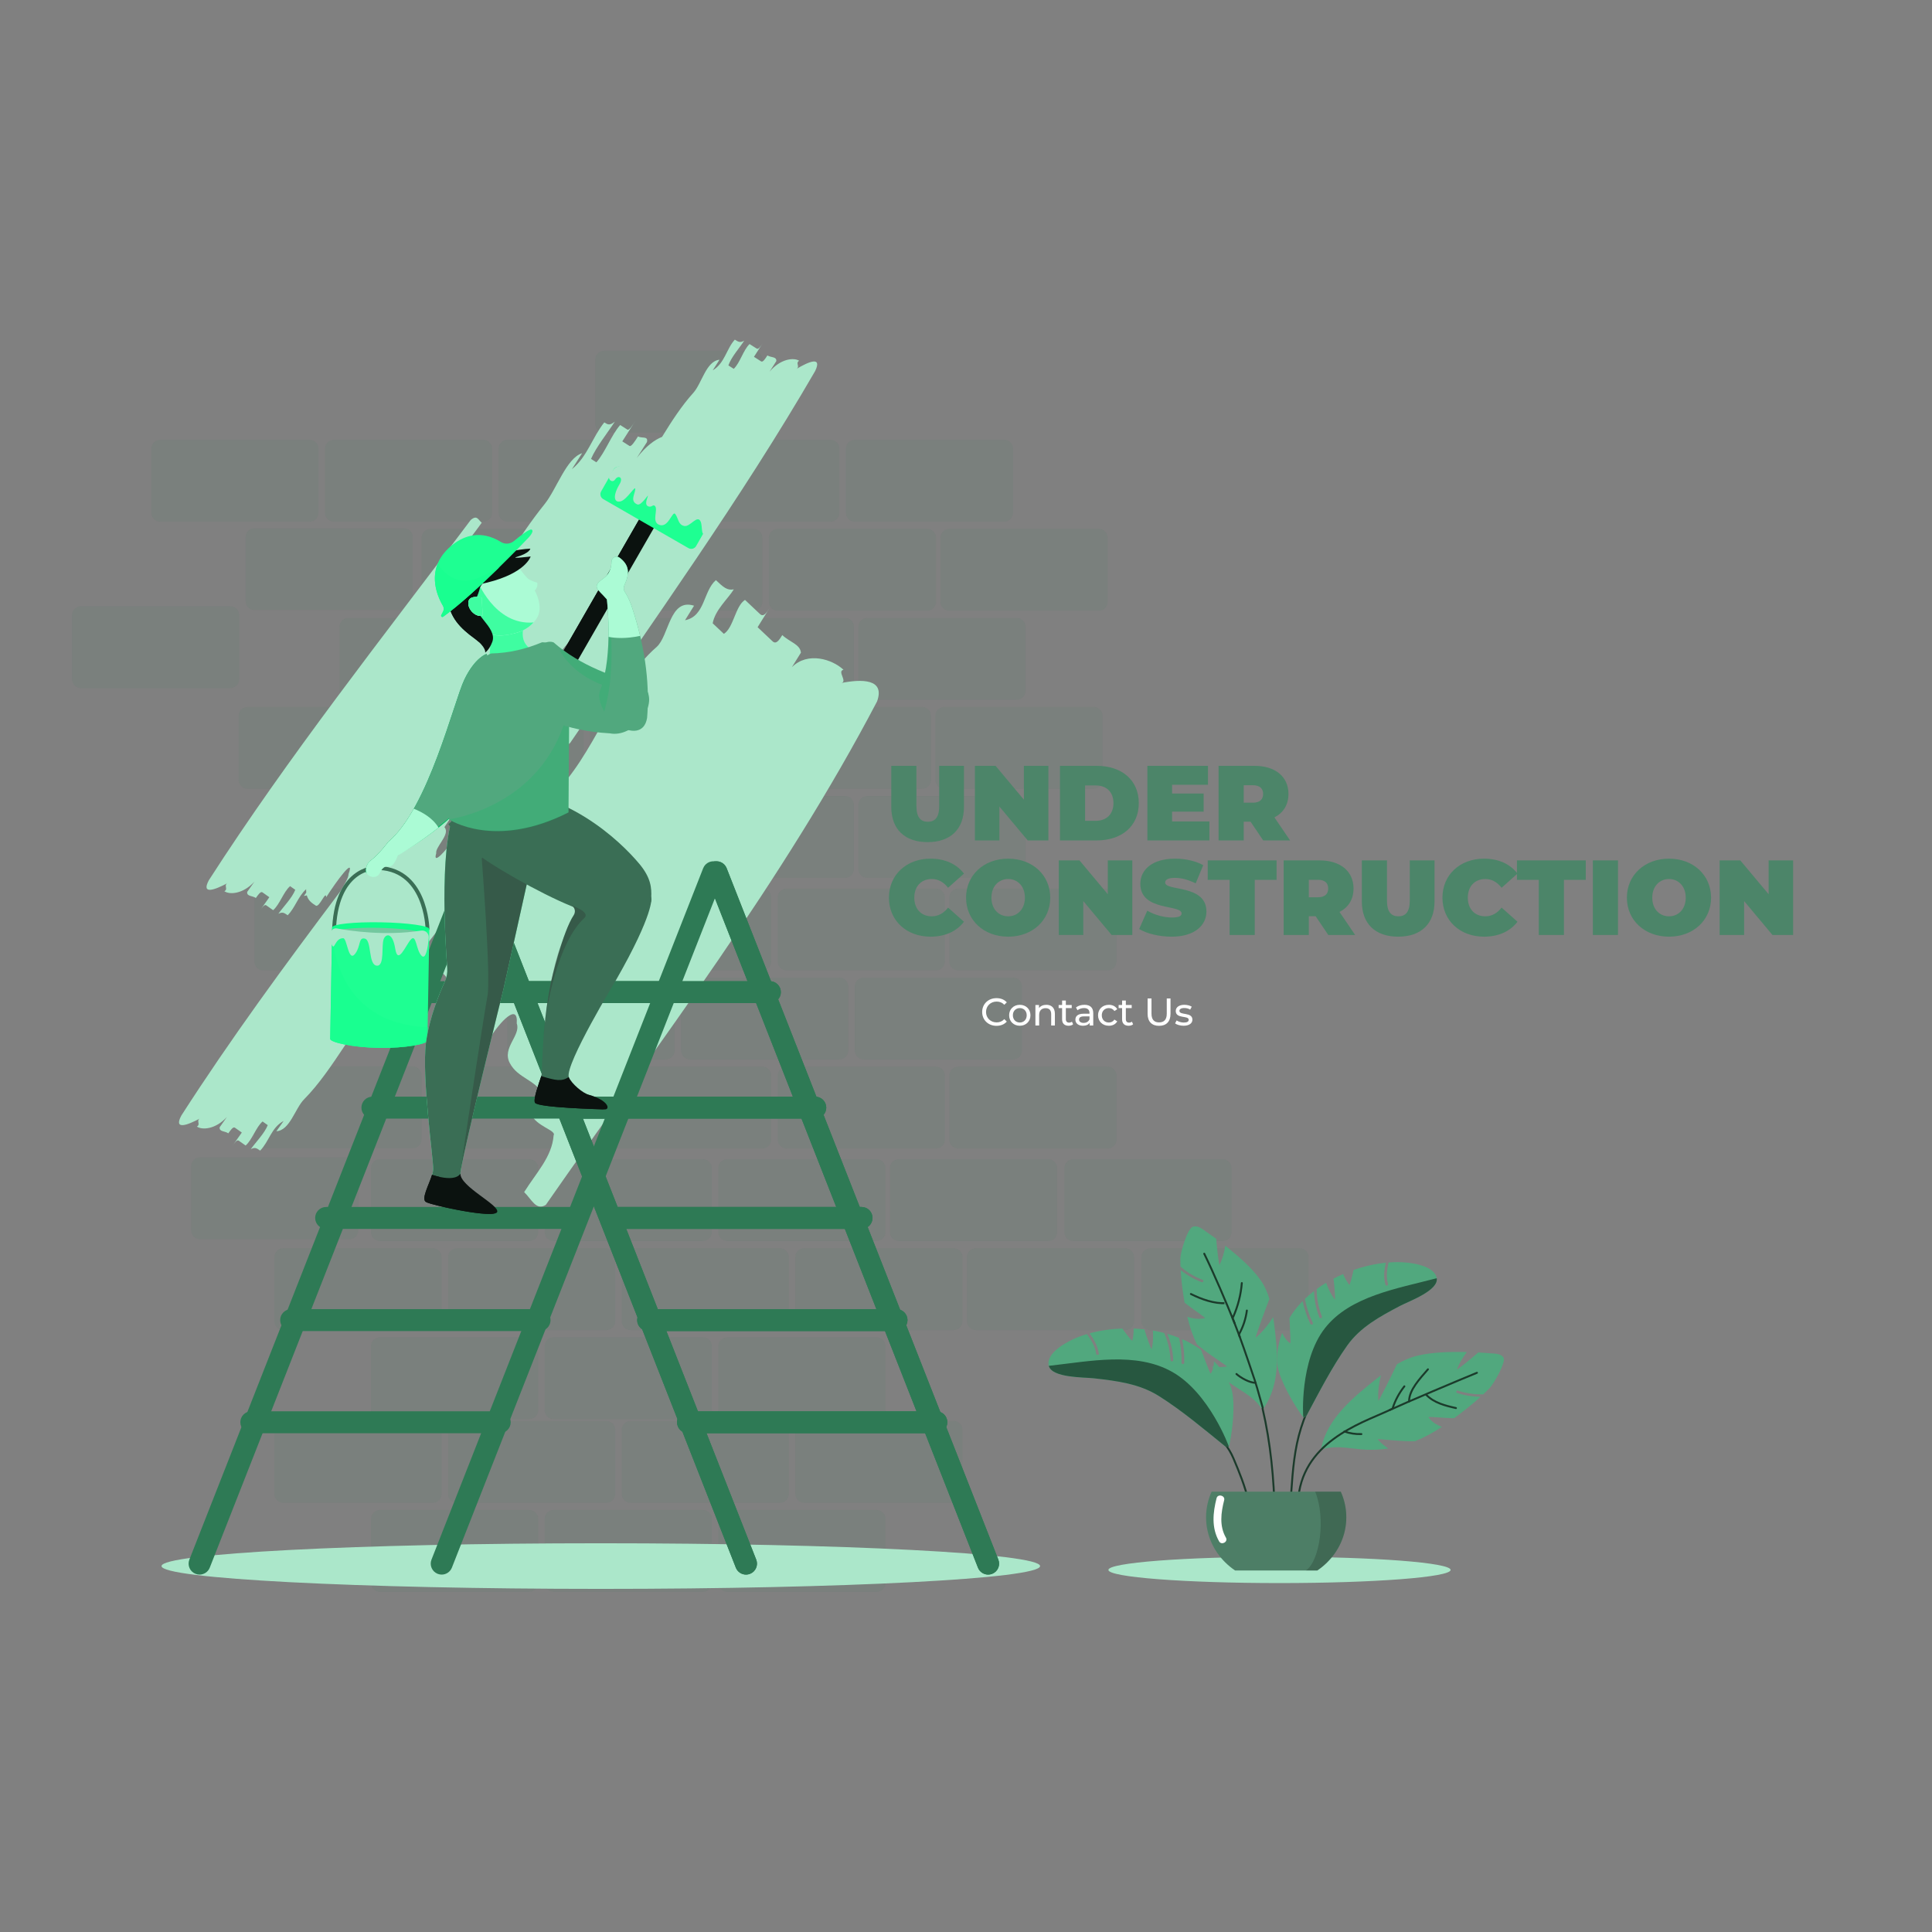 <svg width="501" height="501" viewBox="0 0 501 501" fill="none" xmlns="http://www.w3.org/2000/svg">
<rect x="0" y="0" width="501" height="501" fill="#808080" stroke="none"/>
<g clip-path="url(#clip0_330_5458)">
<mask id="mask0_330_5458" style="mask-type:luminance" maskUnits="userSpaceOnUse" x="0" y="0" width="501" height="501">
<path d="M500.213 0.435H0.213V500.435H500.213V0.435Z" fill="white"/>
</mask>
<g mask="url(#mask0_330_5458)">
<g opacity="0.08">
<path d="M221.666 135.28H260.396C261.671 135.28 262.705 134.246 262.705 132.971V116.36C262.705 115.084 261.671 114.051 260.396 114.051H221.666C220.391 114.051 219.357 115.084 219.357 116.36V132.971C219.357 134.246 220.391 135.28 221.666 135.28Z" fill="#2E7A55"/>
<path d="M176.637 135.279H215.366C216.642 135.279 217.676 134.245 217.676 132.969V116.36C217.676 115.084 216.642 114.051 215.366 114.051H176.637C175.362 114.051 174.327 115.084 174.327 116.36V132.97C174.327 134.245 175.362 135.279 176.637 135.279Z" fill="#2E7A55"/>
<path d="M131.608 135.28H170.338C171.613 135.28 172.647 134.246 172.647 132.971V116.36C172.647 115.084 171.613 114.051 170.338 114.051H131.608C130.333 114.051 129.299 115.084 129.299 116.36V132.971C129.299 134.246 130.333 135.28 131.608 135.28Z" fill="#2E7A55"/>
<path d="M156.662 112.186H195.392C196.667 112.186 197.701 111.152 197.701 109.877V93.267C197.701 91.992 196.667 90.958 195.392 90.958H156.662C155.387 90.958 154.353 91.992 154.353 93.267V109.877C154.353 111.152 155.387 112.186 156.662 112.186Z" fill="#2E7A55"/>
<path d="M246.193 158.372H284.923C286.198 158.372 287.232 157.338 287.232 156.063V139.453C287.232 138.177 286.198 137.144 284.923 137.144H246.193C244.918 137.144 243.884 138.177 243.884 139.453V156.063C243.884 157.338 244.918 158.372 246.193 158.372Z" fill="#2E7A55"/>
<path d="M201.69 158.372H240.419C241.695 158.372 242.729 157.338 242.729 156.063V139.453C242.729 138.177 241.695 137.144 240.419 137.144H201.69C200.415 137.144 199.38 138.177 199.38 139.453V156.063C199.38 157.338 200.415 158.372 201.69 158.372Z" fill="#2E7A55"/>
<path d="M156.661 158.372H195.391C196.666 158.372 197.7 157.338 197.7 156.063V139.453C197.7 138.177 196.666 137.144 195.391 137.144H156.661C155.386 137.144 154.352 138.177 154.352 139.453V156.063C154.352 157.338 155.386 158.372 156.661 158.372Z" fill="#2E7A55"/>
<path d="M111.633 158.372H150.363C151.638 158.372 152.672 157.338 152.672 156.063V139.453C152.672 138.177 151.638 137.144 150.363 137.144H111.633C110.358 137.144 109.324 138.177 109.324 139.453V156.063C109.324 157.338 110.358 158.372 111.633 158.372Z" fill="#2E7A55"/>
<path d="M244.877 204.557H283.607C284.881 204.557 285.916 203.523 285.916 202.248V185.638C285.916 184.362 284.881 183.329 283.606 183.329H244.877C243.602 183.329 242.567 184.362 242.567 185.638V202.248C242.567 203.523 243.602 204.557 244.877 204.557Z" fill="#2E7A55"/>
<path d="M200.375 204.557H239.104C240.38 204.557 241.414 203.523 241.414 202.248V185.638C241.414 184.362 240.38 183.329 239.104 183.329H200.375C199.1 183.329 198.066 184.362 198.066 185.638V202.248C198.066 203.523 199.1 204.557 200.375 204.557Z" fill="#2E7A55"/>
<path d="M155.346 204.557H194.075C195.351 204.557 196.385 203.523 196.385 202.248V185.638C196.385 184.362 195.351 183.329 194.075 183.329H155.346C154.071 183.329 153.036 184.362 153.036 185.638V202.248C153.036 203.523 154.071 204.557 155.346 204.557Z" fill="#2E7A55"/>
<path d="M110.317 204.557H149.046C150.322 204.557 151.356 203.523 151.356 202.248V185.638C151.356 184.362 150.322 183.329 149.046 183.329H110.317C109.042 183.329 108.007 184.362 108.007 185.638V202.248C108.007 203.523 109.042 204.557 110.317 204.557Z" fill="#2E7A55"/>
<path d="M224.902 181.465H263.631C264.907 181.465 265.94 180.431 265.94 179.155V162.546C265.94 161.27 264.907 160.237 263.631 160.237H224.902C223.626 160.237 222.592 161.27 222.592 162.546V179.155C222.592 180.431 223.627 181.465 224.902 181.465Z" fill="#2E7A55"/>
<path d="M180.399 181.466H219.128C220.404 181.466 221.438 180.432 221.438 179.156V162.546C221.438 161.27 220.404 160.237 219.128 160.237H180.399C179.124 160.237 178.089 161.27 178.089 162.546V179.156C178.089 180.432 179.124 181.466 180.399 181.466Z" fill="#2E7A55"/>
<path d="M135.372 181.465H174.101C175.377 181.465 176.411 180.431 176.411 179.155V162.546C176.411 161.27 175.377 160.237 174.101 160.237H135.372C134.097 160.237 133.062 161.27 133.062 162.546V179.155C133.062 180.431 134.097 181.465 135.372 181.465Z" fill="#2E7A55"/>
<path d="M90.342 181.466H129.072C130.347 181.466 131.381 180.432 131.381 179.156V162.546C131.381 161.27 130.347 160.237 129.072 160.237H90.342C89.067 160.237 88.033 161.27 88.033 162.546V179.156C88.033 180.432 89.067 181.466 90.342 181.466Z" fill="#2E7A55"/>
<path d="M224.901 227.65H263.631C264.906 227.65 265.94 226.616 265.94 225.341V208.731C265.94 207.456 264.906 206.422 263.631 206.422H224.901C223.626 206.422 222.592 207.456 222.592 208.731V225.341C222.592 226.616 223.626 227.65 224.901 227.65Z" fill="#2E7A55"/>
<path d="M180.399 227.65H219.128C220.404 227.65 221.438 226.616 221.438 225.341V208.731C221.438 207.456 220.404 206.422 219.128 206.422H180.399C179.124 206.422 178.089 207.456 178.089 208.731V225.341C178.089 226.616 179.124 227.65 180.399 227.65Z" fill="#2E7A55"/>
<path d="M135.371 227.65H174.101C175.376 227.65 176.41 226.616 176.41 225.341V208.731C176.41 207.456 175.376 206.422 174.101 206.422H135.371C134.096 206.422 133.062 207.456 133.062 208.731V225.341C133.062 226.616 134.096 227.65 135.371 227.65Z" fill="#2E7A55"/>
<path d="M90.342 227.65H129.072C130.347 227.65 131.381 226.616 131.381 225.341V208.731C131.381 207.456 130.347 206.422 129.072 206.422H90.342C89.067 206.422 88.033 207.456 88.033 208.731V225.341C88.033 226.616 89.067 227.65 90.342 227.65Z" fill="#2E7A55"/>
<path d="M223.964 274.736H262.693C263.969 274.736 265.003 273.702 265.003 272.426V255.816C265.003 254.541 263.969 253.507 262.693 253.507H223.964C222.689 253.507 221.655 254.541 221.655 255.815V272.426C221.655 273.702 222.689 274.736 223.964 274.736Z" fill="#2E7A55"/>
<path d="M178.935 274.736H217.664C218.94 274.736 219.974 273.702 219.974 272.426V255.816C219.974 254.541 218.94 253.507 217.664 253.507H178.935C177.66 253.507 176.625 254.541 176.625 255.816V272.426C176.625 273.702 177.66 274.736 178.935 274.736Z" fill="#2E7A55"/>
<path d="M133.906 274.736H172.635C173.911 274.736 174.945 273.702 174.945 272.426V255.816C174.945 254.541 173.911 253.507 172.635 253.507H133.906C132.631 253.507 131.596 254.541 131.596 255.815V272.426C131.596 273.702 132.631 274.736 133.906 274.736Z" fill="#2E7A55"/>
<path d="M248.491 251.644H287.22C288.496 251.644 289.53 250.61 289.53 249.334V232.724C289.53 231.448 288.496 230.414 287.22 230.414H248.491C247.216 230.414 246.182 231.448 246.182 232.723V249.334C246.182 250.61 247.216 251.644 248.491 251.644Z" fill="#2E7A55"/>
<path d="M203.989 251.644H242.718C243.994 251.644 245.028 250.61 245.028 249.334V232.724C245.028 231.448 243.994 230.414 242.718 230.414H203.989C202.714 230.414 201.679 231.448 201.679 232.723V249.334C201.679 250.61 202.714 251.644 203.989 251.644Z" fill="#2E7A55"/>
<path d="M158.96 251.644H197.69C198.965 251.644 199.999 250.61 199.999 249.334V232.724C199.999 231.448 198.965 230.414 197.69 230.414H158.96C157.685 230.414 156.651 231.448 156.651 232.724V249.334C156.651 250.61 157.685 251.644 158.96 251.644Z" fill="#2E7A55"/>
<path d="M113.931 251.644H152.661C153.936 251.644 154.97 250.61 154.97 249.334V232.724C154.97 231.448 153.936 230.414 152.661 230.414H113.931C112.656 230.414 111.622 231.448 111.622 232.723V249.334C111.622 250.61 112.656 251.644 113.931 251.644Z" fill="#2E7A55"/>
<path d="M68.285 251.644H107.015C108.29 251.644 109.324 250.61 109.324 249.334V232.724C109.324 231.448 108.29 230.414 107.015 230.414H68.285C67.01 230.414 65.976 231.448 65.976 232.724V249.334C65.976 250.61 67.01 251.644 68.285 251.644Z" fill="#2E7A55"/>
<path d="M51.879 321.341H90.609C91.884 321.341 92.918 320.308 92.918 319.032V302.421C92.918 301.146 91.884 300.112 90.609 300.112H51.879C50.604 300.112 49.57 301.146 49.57 302.421V319.032C49.57 320.308 50.604 321.341 51.879 321.341Z" fill="#2E7A55"/>
<path d="M73.469 344.916H112.198C113.474 344.916 114.508 343.882 114.508 342.606V325.995C114.508 324.72 113.474 323.687 112.198 323.687H73.469C72.194 323.687 71.16 324.72 71.16 325.995V342.606C71.16 343.882 72.194 344.916 73.469 344.916Z" fill="#2E7A55"/>
<path d="M68.285 297.767H107.015C108.29 297.767 109.324 296.733 109.324 295.457V278.846C109.324 277.571 108.29 276.538 107.015 276.538H68.285C67.01 276.538 65.976 277.571 65.976 278.846V295.457C65.976 296.733 67.01 297.767 68.285 297.767Z" fill="#2E7A55"/>
<path d="M86.579 135.28H125.309C126.584 135.28 127.618 134.246 127.618 132.971V116.36C127.618 115.084 126.584 114.051 125.309 114.051H86.579C85.304 114.051 84.27 115.084 84.27 116.36V132.971C84.27 134.246 85.304 135.28 86.579 135.28Z" fill="#2E7A55"/>
<path d="M41.55 135.279H80.28C81.555 135.279 82.589 134.245 82.589 132.97V116.36C82.589 115.084 81.555 114.051 80.28 114.051H41.55C40.275 114.051 39.241 115.084 39.241 116.36V132.97C39.241 134.245 40.275 135.279 41.55 135.279Z" fill="#2E7A55"/>
<path d="M66.008 158.204H104.738C106.013 158.204 107.047 157.17 107.047 155.895V139.284C107.047 138.008 106.013 136.975 104.738 136.975H66.008C64.733 136.975 63.699 138.009 63.699 139.284V155.895C63.699 157.17 64.733 158.204 66.008 158.204Z" fill="#2E7A55"/>
<path d="M20.979 178.433H59.708C60.984 178.433 62.018 177.399 62.018 176.123V159.513C62.018 158.237 60.984 157.203 59.708 157.203H20.979C19.704 157.203 18.67 158.237 18.67 159.513V176.123C18.67 177.399 19.704 178.433 20.979 178.433Z" fill="#2E7A55"/>
<path d="M64.2 204.557H102.93C104.205 204.557 105.239 203.523 105.239 202.248V185.638C105.239 184.362 104.205 183.329 102.929 183.329H64.2C62.925 183.329 61.891 184.362 61.891 185.638V202.248C61.891 203.523 62.925 204.557 64.2 204.557Z" fill="#2E7A55"/>
<path d="M248.491 297.83H287.22C288.496 297.83 289.53 296.796 289.53 295.521V278.91C289.53 277.635 288.496 276.601 287.22 276.601H248.491C247.216 276.601 246.182 277.635 246.182 278.91V295.521C246.182 296.796 247.216 297.83 248.491 297.83Z" fill="#2E7A55"/>
<path d="M203.989 297.83H242.718C243.994 297.83 245.028 296.796 245.028 295.521V278.91C245.028 277.635 243.994 276.601 242.718 276.601H203.989C202.714 276.601 201.679 277.635 201.679 278.91V295.521C201.679 296.796 202.714 297.83 203.989 297.83Z" fill="#2E7A55"/>
<path d="M158.96 297.83H197.69C198.965 297.83 199.999 296.796 199.999 295.521V278.91C199.999 277.635 198.965 276.601 197.69 276.601H158.96C157.685 276.601 156.651 277.635 156.651 278.91V295.521C156.651 296.796 157.685 297.83 158.96 297.83Z" fill="#2E7A55"/>
<path d="M113.931 297.83H152.661C153.936 297.83 154.97 296.796 154.97 295.521V278.91C154.97 277.635 153.936 276.601 152.661 276.601H113.931C112.656 276.601 111.622 277.635 111.622 278.91V295.521C111.622 296.796 112.656 297.83 113.931 297.83Z" fill="#2E7A55"/>
<path d="M298.293 344.916H337.022C338.298 344.916 339.332 343.882 339.332 342.606V325.995C339.332 324.72 338.298 323.687 337.022 323.687H298.293C297.018 323.687 295.983 324.72 295.983 325.995V342.606C295.983 343.882 297.018 344.916 298.293 344.916Z" fill="#2E7A55"/>
<path d="M278.318 321.823H317.047C318.323 321.823 319.357 320.789 319.357 319.513V302.902C319.357 301.627 318.323 300.594 317.047 300.594H278.318C277.043 300.594 276.009 301.627 276.009 302.902V319.513C276.009 320.789 277.043 321.823 278.318 321.823Z" fill="#2E7A55"/>
<path d="M253.058 344.916H291.787C293.063 344.916 294.096 343.882 294.096 342.606V325.995C294.096 324.72 293.063 323.687 291.787 323.687H253.058C251.783 323.687 250.748 324.72 250.748 325.995V342.606C250.748 343.882 251.783 344.916 253.058 344.916Z" fill="#2E7A55"/>
<path d="M208.556 344.916H247.285C248.561 344.916 249.595 343.882 249.595 342.606V325.995C249.595 324.72 248.561 323.687 247.285 323.687H208.556C207.281 323.687 206.246 324.72 206.246 325.995V342.606C206.246 343.882 207.281 344.916 208.556 344.916Z" fill="#2E7A55"/>
<path d="M163.527 344.916H202.257C203.532 344.916 204.566 343.882 204.566 342.606V325.995C204.566 324.72 203.532 323.687 202.257 323.687H163.527C162.252 323.687 161.218 324.72 161.218 325.995V342.606C161.218 343.882 162.252 344.916 163.527 344.916Z" fill="#2E7A55"/>
<path d="M118.498 344.916H157.228C158.503 344.916 159.537 343.882 159.537 342.606V325.995C159.537 324.72 158.503 323.687 157.228 323.687H118.498C117.223 323.687 116.189 324.72 116.189 325.995V342.606C116.189 343.882 117.223 344.916 118.498 344.916Z" fill="#2E7A55"/>
<path d="M233.082 321.823H271.811C273.087 321.823 274.121 320.789 274.121 319.513V302.902C274.121 301.627 273.087 300.594 271.811 300.594H233.082C231.807 300.594 230.773 301.627 230.773 302.902V319.513C230.773 320.789 231.807 321.823 233.082 321.823Z" fill="#2E7A55"/>
<path d="M188.58 321.823H227.31C228.585 321.823 229.619 320.789 229.619 319.513V302.902C229.619 301.627 228.585 300.594 227.31 300.594H188.58C187.305 300.594 186.271 301.627 186.271 302.902V319.513C186.271 320.789 187.305 321.823 188.58 321.823Z" fill="#2E7A55"/>
<path d="M143.552 321.823H182.282C183.557 321.823 184.591 320.789 184.591 319.513V302.902C184.591 301.627 183.557 300.594 182.281 300.594H143.552C142.277 300.594 141.243 301.627 141.243 302.902V319.513C141.243 320.789 142.277 321.823 143.552 321.823Z" fill="#2E7A55"/>
<path d="M98.523 321.823H137.252C138.528 321.823 139.562 320.789 139.562 319.513V302.902C139.562 301.627 138.528 300.594 137.252 300.594H98.523C97.248 300.594 96.214 301.627 96.214 302.902V319.513C96.214 320.789 97.248 321.823 98.523 321.823Z" fill="#2E7A55"/>
<path d="M188.58 368.009H227.31C228.585 368.009 229.619 366.975 229.619 365.699V349.089C229.619 347.814 228.585 346.78 227.31 346.78H188.58C187.305 346.78 186.271 347.814 186.271 349.089V365.699C186.271 366.975 187.305 368.009 188.58 368.009Z" fill="#2E7A55"/>
<path d="M143.552 368.009H182.281C183.557 368.009 184.591 366.975 184.591 365.699V349.088C184.591 347.813 183.557 346.779 182.282 346.779H143.552C142.277 346.779 141.243 347.813 141.243 349.088V365.699C141.243 366.975 142.277 368.009 143.552 368.009Z" fill="#2E7A55"/>
<path d="M98.523 368.009H137.252C138.528 368.009 139.562 366.975 139.562 365.699V349.089C139.562 347.814 138.528 346.78 137.252 346.78H98.523C97.248 346.78 96.214 347.814 96.214 349.089V365.699C96.214 366.975 97.248 368.009 98.523 368.009Z" fill="#2E7A55"/>
<path d="M73.469 389.707H112.198C113.474 389.707 114.508 388.672 114.508 387.397V370.786C114.508 369.511 113.474 368.477 112.198 368.477H73.469C72.194 368.477 71.16 369.511 71.16 370.786V387.397C71.16 388.672 72.194 389.707 73.469 389.707Z" fill="#2E7A55"/>
<path d="M208.556 389.707H247.285C248.561 389.707 249.595 388.673 249.595 387.397V370.786C249.595 369.511 248.561 368.477 247.285 368.477H208.556C207.281 368.477 206.246 369.511 206.246 370.786V387.397C206.246 388.672 207.281 389.707 208.556 389.707Z" fill="#2E7A55"/>
<path d="M163.527 389.707H202.257C203.532 389.707 204.566 388.672 204.566 387.397V370.786C204.566 369.511 203.532 368.477 202.257 368.477H163.527C162.252 368.477 161.218 369.511 161.218 370.786V387.397C161.218 388.672 162.252 389.707 163.527 389.707Z" fill="#2E7A55"/>
<path d="M118.498 389.707H157.228C158.503 389.707 159.537 388.672 159.537 387.397V370.786C159.537 369.511 158.503 368.477 157.228 368.477H118.498C117.223 368.477 116.189 369.511 116.189 370.786V387.397C116.189 388.672 117.223 389.707 118.498 389.707Z" fill="#2E7A55"/>
<path d="M188.58 412.8H227.31C228.585 412.8 229.619 411.767 229.619 410.491V393.88C229.619 392.605 228.585 391.571 227.31 391.571H188.58C187.305 391.571 186.271 392.605 186.271 393.88V410.491C186.271 411.767 187.305 412.8 188.58 412.8Z" fill="#2E7A55"/>
<path d="M143.552 412.8H182.282C183.557 412.8 184.591 411.767 184.591 410.491V393.88C184.591 392.605 183.557 391.571 182.281 391.571H143.552C142.277 391.571 141.243 392.605 141.243 393.88V410.491C141.243 411.767 142.277 412.8 143.552 412.8Z" fill="#2E7A55"/>
<path d="M98.523 412.8H137.252C138.528 412.8 139.562 411.767 139.562 410.491V393.88C139.562 392.605 138.528 391.571 137.252 391.571H98.523C97.248 391.571 96.214 392.605 96.214 393.88V410.491C96.214 411.767 97.248 412.8 98.523 412.8Z" fill="#2E7A55"/>
</g>
<path d="M269.71 406.109C269.71 409.377 218.71 412.025 155.798 412.025C92.886 412.025 41.886 409.377 41.886 406.109C41.886 402.842 92.886 400.195 155.798 400.195C218.71 400.195 269.71 402.842 269.71 406.109Z" fill="#ABE7CA"/>
<path d="M376.171 407.109C376.171 408.992 356.304 410.517 331.798 410.517C307.291 410.517 287.424 408.992 287.424 407.109C287.424 405.228 307.291 403.703 331.798 403.703C356.304 403.703 376.171 405.228 376.171 407.109Z" fill="#ABE7CA"/>
<path d="M143.229 206.235C153.958 196.397 159.271 177.263 170.219 167.82C173.535 164.961 173.582 155.024 179.979 157.071C179.197 158.328 178.414 159.585 177.631 160.841C182.88 159.81 182.329 153.297 185.644 150.438C187.578 152.264 188.544 153.175 190.295 152.83C188.729 155.345 185.413 158.204 184.813 161.634L187.71 164.368C190.246 162.766 190.661 157.17 193.192 155.565C194.161 156.479 196.094 158.304 197.061 159.216C198.026 160.128 198.809 158.87 199.592 157.613C198.809 158.87 197.242 161.386 196.46 162.643C197.426 163.554 199.359 165.38 200.324 166.29C201.293 167.204 202.075 165.948 202.859 164.69C204.792 166.513 207.508 167.079 207.69 169.248C206.906 170.507 206.124 171.764 205.341 173.022C209.441 168.905 215.838 170.949 218.738 173.687C216.986 174.032 219.888 176.77 218.138 177.113C223.386 176.079 229.601 175.954 227.434 181.894C202.93 228.642 170.875 270.258 141.536 312.445C139.002 314.047 137.854 310.964 135.921 309.138C139.052 304.112 143.152 299.995 143.567 294.399C144.351 293.141 138.92 292.005 137.766 288.922C138.549 287.664 140.115 285.149 140.899 283.889C138.785 279.899 134.32 279.678 132.203 275.681C130.086 271.689 135.152 268.487 134.001 265.403C134.421 259.805 129.537 265.183 127.188 268.955C126.037 265.874 125.622 271.47 123.689 269.645C119.824 265.997 115.956 262.345 116.19 254.582C116.005 252.411 112.324 250.932 110.391 249.108C119.788 234.02 129.967 217.673 143.229 206.235Z" fill="#ABE7CA"/>
<path d="M47.017 289.29C59.736 269.495 73.888 250.207 88.231 231.168C89.284 229.389 90.406 227.641 90.384 226.646C92.109 221.908 87.233 228.524 84.587 232.668C84.544 230.698 82.823 235.432 81.898 234.841C80.919 234.216 79.945 233.582 79.559 232.18C79.32 232.252 79.073 232.307 78.811 232.322C79.014 232.035 79.217 231.746 79.42 231.458C79.391 231.192 79.379 230.903 79.387 230.588C77.272 232.476 76.566 235.357 74.596 237.346C73.698 236.713 73.25 236.399 72.173 236.974C73.429 235.193 75.761 232.839 76.569 230.741L75.226 229.793C73.52 231.258 72.533 234.561 70.829 236.026C70.38 235.709 69.484 235.077 69.036 234.76C68.588 234.444 67.959 235.335 67.332 236.224C67.959 235.335 69.216 233.553 69.844 232.664C69.396 232.348 68.499 231.714 68.052 231.398C67.602 231.082 66.975 231.972 66.346 232.863C65.45 232.231 63.925 232.489 64.106 231.283C64.734 230.392 65.362 229.502 65.99 228.612C63.029 231.857 59.532 232.057 58.187 231.109C59.265 230.534 57.919 229.585 58.996 229.012C55.767 230.733 52.091 232.14 54.155 228.264C74.786 196.158 99.184 165.374 122.058 134.848C123.763 133.384 124.03 134.908 124.926 135.54C122.416 139.099 119.455 142.344 118.468 145.647C117.84 146.538 120.888 146.022 121.159 147.544C120.531 148.435 119.275 150.216 118.646 151.107C119.362 152.945 121.963 152.112 122.679 153.953C123.396 155.79 119.988 158.718 120.257 160.241C119.733 161.991 120.496 161.645 121.607 160.544C128.058 150.327 134.272 139.334 141.208 130.746C144.317 126.896 146.877 118.808 150.952 117.522C150.071 118.902 149.188 120.284 148.307 121.665C152.34 118.408 153.599 113.377 156.707 109.529C157.633 110.12 158.094 110.415 159.44 109.327C157.676 112.091 154.567 115.939 153.265 118.999L154.65 119.884C156.879 117.415 158.6 112.681 160.826 110.212C161.289 110.508 162.214 111.098 162.677 111.393C163.139 111.687 164.021 110.307 164.902 108.927C164.021 110.307 162.255 113.072 161.374 114.452C161.836 114.747 162.761 115.338 163.222 115.632C163.686 115.928 164.567 114.547 165.451 113.164C166.374 113.754 168.182 112.963 167.761 114.639C166.878 116.022 165.996 117.403 165.114 118.785C167.463 115.707 169.836 114.002 171.678 113.294C174.209 109.159 176.814 105.166 179.787 101.875C182.008 99.416 183.089 93.645 186.573 93.285C185.987 94.202 185.401 95.12 184.815 96.038C187.96 94.171 188.332 90.529 190.553 88.07C191.478 88.661 191.94 88.957 192.99 88.333C191.817 90.169 189.596 92.627 188.885 94.76L190.271 95.646C191.908 94.104 192.741 90.759 194.375 89.217C194.839 89.513 195.764 90.103 196.226 90.398C196.687 90.693 197.274 89.776 197.86 88.858C197.274 89.776 196.101 91.613 195.515 92.531C195.977 92.826 196.902 93.416 197.363 93.711C197.827 94.007 198.413 93.089 198.999 92.169C199.924 92.76 201.435 92.433 201.31 93.646C200.724 94.565 200.138 95.482 199.551 96.401C202.36 93.023 205.843 92.662 207.23 93.548C206.181 94.171 207.568 95.057 206.519 95.678C209.665 93.81 213.273 92.236 211.39 96.203C192.258 129.225 169.302 161.099 147.857 192.645C146.222 194.187 145.885 192.676 144.96 192.086C147.304 188.416 150.113 185.038 150.947 181.693C151.533 180.774 148.512 181.429 148.171 179.921C148.758 179.002 149.931 177.166 150.517 176.247C149.718 174.444 147.158 175.395 146.358 173.59C145.557 171.788 148.827 168.706 148.488 167.197C149.325 163.85 145.929 168.148 144.171 170.902C144.167 170.886 144.163 170.878 144.159 170.863C134.639 185.472 124.947 200.015 115.245 214.491C115.359 214.632 115.466 214.784 115.541 214.978C116.258 216.816 112.85 219.744 113.119 221.267C112.129 224.572 115.719 220.435 117.602 217.764C117.871 219.286 118.858 215.983 119.755 216.616C121.548 217.88 123.341 219.145 122.174 223.654C121.995 224.861 123.967 224.919 124.863 225.551C117.328 236.233 109.165 247.806 99.838 257.223C92.214 265.176 86.547 277.306 78.847 285.079C76.515 287.435 75.17 293.149 71.673 293.349C72.301 292.459 72.929 291.568 73.556 290.68C70.328 292.399 69.789 296.02 67.457 298.374C66.56 297.741 66.113 297.424 65.035 297.999C66.291 296.218 68.623 293.865 69.431 291.768L68.088 290.819C66.382 292.284 65.395 295.586 63.692 297.051C63.243 296.734 62.346 296.102 61.897 295.786C61.45 295.47 60.822 296.361 60.194 297.251C60.822 296.361 62.079 294.578 62.705 293.689C62.258 293.373 61.361 292.741 60.913 292.426C60.464 292.109 59.837 292.998 59.208 293.89C58.312 293.258 56.788 293.516 56.968 292.31C57.597 291.418 58.224 290.528 58.852 289.639C55.891 292.883 52.394 293.084 51.049 292.135C52.127 291.561 50.782 290.611 51.858 290.038C48.629 291.76 44.953 293.166 47.017 289.29Z" fill="#ABE7CA"/>
<path d="M193.457 408.319C192.322 408.319 191.251 407.635 190.811 406.516L120.359 227.225C119.785 225.764 120.503 224.114 121.964 223.54C123.423 222.965 125.075 223.685 125.649 225.146L196.101 404.437C196.675 405.898 195.957 407.548 194.495 408.122C194.155 408.256 193.802 408.319 193.457 408.319Z" fill="#2E7A55"/>
<path d="M256.244 408.319C255.109 408.319 254.037 407.635 253.597 406.516L183.145 227.225C182.571 225.764 183.29 224.114 184.751 223.54C186.21 222.965 187.862 223.685 188.436 225.146L258.888 404.437C259.462 405.898 258.743 407.548 257.281 408.122C256.94 408.256 256.59 408.319 256.244 408.319Z" fill="#2E7A55"/>
<path d="M199.649 260.121H135.222C133.652 260.121 132.38 258.849 132.38 257.279C132.38 255.71 133.652 254.437 135.222 254.437H199.649C201.218 254.437 202.49 255.71 202.49 257.279C202.49 258.849 201.218 260.121 199.649 260.121Z" fill="#2E7A55"/>
<path d="M211.425 290.069H146.998C145.428 290.069 144.156 288.797 144.156 287.227C144.156 285.658 145.428 284.385 146.998 284.385H211.425C212.994 284.385 214.266 285.658 214.266 287.227C214.266 288.797 212.994 290.069 211.425 290.069Z" fill="#2E7A55"/>
<path d="M223.423 318.673H158.997C157.427 318.673 156.155 317.401 156.155 315.831C156.155 314.262 157.427 312.989 158.997 312.989H223.423C224.993 312.989 226.265 314.262 226.265 315.831C226.265 317.401 224.993 318.673 223.423 318.673Z" fill="#2E7A55"/>
<path d="M232.493 345.164H168.066C166.496 345.164 165.224 343.893 165.224 342.323C165.224 340.754 166.496 339.48 168.066 339.48H232.493C234.062 339.48 235.334 340.754 235.334 342.323C235.334 343.893 234.062 345.164 232.493 345.164Z" fill="#2E7A55"/>
<path d="M242.826 371.656H178.399C176.829 371.656 175.557 370.384 175.557 368.814C175.557 367.245 176.829 365.972 178.399 365.972H242.826C244.395 365.972 245.667 367.245 245.667 368.814C245.667 370.384 244.395 371.656 242.826 371.656Z" fill="#2E7A55"/>
<path d="M193.457 408.319C192.322 408.319 191.251 407.635 190.811 406.516L120.359 227.225C119.785 225.764 120.503 224.114 121.964 223.54C123.423 222.965 125.075 223.685 125.649 225.146L196.101 404.437C196.675 405.898 195.957 407.548 194.495 408.122C194.155 408.256 193.802 408.319 193.457 408.319Z" fill="#2E7A55"/>
<path d="M256.243 408.319C255.108 408.319 254.037 407.635 253.597 406.516L183.145 227.225C182.571 225.764 183.289 224.114 184.75 223.54C186.209 222.965 187.861 223.685 188.435 225.146L258.888 404.437C259.462 405.898 258.743 407.548 257.281 408.122C256.94 408.256 256.589 408.319 256.243 408.319Z" fill="#2E7A55"/>
<path d="M199.649 260.121H135.222C133.652 260.121 132.38 258.849 132.38 257.279C132.38 255.71 133.652 254.437 135.222 254.437H199.649C201.218 254.437 202.49 255.71 202.49 257.279C202.49 258.849 201.218 260.121 199.649 260.121Z" fill="#2E7A55"/>
<path d="M211.425 290.069H146.998C145.428 290.069 144.156 288.797 144.156 287.227C144.156 285.658 145.428 284.385 146.998 284.385H211.425C212.994 284.385 214.266 285.658 214.266 287.227C214.266 288.797 212.994 290.069 211.425 290.069Z" fill="#2E7A55"/>
<path d="M223.423 318.673H158.997C157.427 318.673 156.155 317.401 156.155 315.831C156.155 314.262 157.427 312.989 158.997 312.989H223.423C224.993 312.989 226.265 314.262 226.265 315.831C226.265 317.401 224.993 318.673 223.423 318.673Z" fill="#2E7A55"/>
<path d="M232.493 345.164H168.066C166.496 345.164 165.224 343.893 165.224 342.323C165.224 340.754 166.496 339.48 168.066 339.48H232.493C234.062 339.48 235.334 340.754 235.334 342.323C235.334 343.893 234.062 345.164 232.493 345.164Z" fill="#2E7A55"/>
<path d="M242.826 371.656H178.399C176.829 371.656 175.557 370.384 175.557 368.814C175.557 367.245 176.829 365.972 178.399 365.972H242.826C244.395 365.972 245.667 367.245 245.667 368.814C245.667 370.384 244.395 371.656 242.826 371.656Z" fill="#2E7A55"/>
<path d="M114.536 408.319C114.191 408.319 113.839 408.256 113.498 408.122C112.036 407.548 111.318 405.898 111.892 404.437L182.343 225.146C182.917 223.686 184.566 222.967 186.028 223.54C187.489 224.114 188.208 225.764 187.634 227.225L117.182 406.516C116.742 407.635 115.67 408.319 114.536 408.319Z" fill="#2E7A55"/>
<path d="M51.749 408.319C51.404 408.319 51.052 408.256 50.711 408.122C49.249 407.548 48.531 405.898 49.105 404.437L119.556 225.146C120.13 223.686 121.778 222.967 123.241 223.54C124.702 224.114 125.421 225.764 124.847 227.225L54.395 406.516C53.955 407.635 52.883 408.319 51.749 408.319Z" fill="#2E7A55"/>
<path d="M172.77 260.121H108.344C106.774 260.121 105.502 258.849 105.502 257.279C105.502 255.71 106.774 254.437 108.344 254.437H172.77C174.339 254.437 175.612 255.71 175.612 257.279C175.612 258.849 174.339 260.121 172.77 260.121Z" fill="#2E7A55"/>
<path d="M160.994 290.069H96.568C94.998 290.069 93.726 288.797 93.726 287.227C93.726 285.658 94.998 284.385 96.568 284.385H160.994C162.563 284.385 163.836 285.658 163.836 287.227C163.836 288.797 162.563 290.069 160.994 290.069Z" fill="#2E7A55"/>
<path d="M148.995 318.673H84.568C82.998 318.673 81.726 317.401 81.726 315.831C81.726 314.262 82.998 312.989 84.568 312.989H148.995C150.564 312.989 151.836 314.262 151.836 315.831C151.836 317.401 150.564 318.673 148.995 318.673Z" fill="#2E7A55"/>
<path d="M139.925 345.164H75.499C73.929 345.164 72.657 343.893 72.657 342.323C72.657 340.754 73.929 339.48 75.499 339.48H139.925C141.495 339.48 142.767 340.754 142.767 342.323C142.767 343.893 141.495 345.164 139.925 345.164Z" fill="#2E7A55"/>
<path d="M129.593 371.656H65.166C63.596 371.656 62.324 370.384 62.324 368.814C62.324 367.245 63.596 365.972 65.166 365.972H129.593C131.162 365.972 132.434 367.245 132.434 368.814C132.434 370.384 131.162 371.656 129.593 371.656Z" fill="#2E7A55"/>
<path d="M319.015 359.21C318.026 356.897 316.565 354.804 314.8 352.961C314.794 354.1 314.59 355.231 313.977 356.19C313.828 356.42 312.263 352.025 311.463 350.051C310.999 349.716 310.531 349.398 310.047 349.097C308.943 348.401 307.767 347.785 306.538 347.259C306.968 349.284 307.149 351.327 307.092 353.406C307.08 353.824 306.376 353.834 306.386 353.409C306.451 351.213 306.241 349.067 305.754 346.928C304.771 346.534 303.755 346.184 302.719 345.885C303.626 348.07 304.129 350.341 304.241 352.71C304.258 353.134 303.561 353.135 303.536 352.718C303.421 350.263 302.88 347.913 301.886 345.656C300.93 345.404 299.95 345.193 298.96 345.026C299.076 346.637 299.033 348.23 298.661 349.84C298.585 350.173 297.239 346.408 296.751 344.718C295.83 344.607 294.904 344.553 293.968 344.515C293.973 345.569 293.897 346.617 293.635 347.654C293.572 347.901 291.75 345.558 291.04 344.505C288.122 344.603 285.244 345.017 282.549 345.756C283.707 347.377 284.681 349.04 284.947 351.027C284.998 351.442 284.302 351.449 284.241 351.03C283.993 349.12 282.973 347.503 281.851 345.954C281.116 346.169 280.398 346.414 279.7 346.68C277.117 347.67 271.204 350.67 271.946 354.091C271.949 354.124 271.957 354.155 271.967 354.187C272.82 357.326 280.991 357.113 283.68 357.417C289.631 358.091 295.458 358.812 300.554 362.027C306.559 365.82 312.098 370.507 317.577 374.942C317.923 375.225 318.316 375.243 318.648 375.115C318.709 375.099 318.944 374.09 319.195 372.56C319.779 368.973 320.423 362.502 319.015 359.21Z" fill="#51A87E"/>
<path d="M314.24 371.409C316.902 373.21 318.61 375.265 319.86 378.198C321.368 381.739 322.873 385.438 323.718 389.157C323.996 390.381 324.247 391.608 324.486 392.839" stroke="#1B3B2B" stroke-width="0.5" stroke-linecap="round" stroke-linejoin="round"/>
<path d="M271.967 354.186C272.82 357.326 280.991 357.114 283.681 357.417C289.632 358.091 295.458 358.812 300.554 362.028C306.559 365.821 312.098 370.507 317.577 374.943C317.925 375.225 318.316 375.244 318.648 375.116C318.708 375.099 313.602 361.213 304.017 355.78C294.615 350.448 282.625 353.002 271.967 354.186Z" fill="#275740"/>
<path d="M330.31 342.631C330.264 342.274 330.217 341.922 330.163 341.565C328.892 343.499 327.48 345.325 325.643 346.864C325.388 347.078 327.902 340.08 329.177 336.831C328.66 335.088 327.926 333.402 326.813 331.852C324.501 328.631 321.239 325.861 318.116 323.34C317.99 323.235 317.85 323.139 317.723 323.034C317.49 324.752 317.017 326.424 316.25 328.011C316.118 328.29 315.544 323.463 315.379 321.236C314.617 320.683 313.853 320.13 313.072 319.607C312.04 318.899 310.665 317.616 309.275 318.14C307.921 318.638 306.099 324.717 306.086 326.343C306.078 327.037 306.093 327.741 306.122 328.444C307.788 329.911 309.715 331.058 311.862 331.882C312.277 332.039 312.004 332.638 311.581 332.482C309.583 331.713 307.766 330.667 306.163 329.359C306.32 332.173 306.712 335.007 307.172 337.767C307.308 337.89 307.444 338.014 307.593 338.128C309.144 339.358 312.749 341.75 312.461 341.818C310.9 342.167 309.343 341.977 307.893 341.456C308.468 343.911 309.255 346.319 310.379 348.599C312.683 350.738 318.478 354.327 318.16 354.371C316.844 354.561 315.546 354.512 314.247 354.39C315.424 355.735 316.737 356.977 318.172 358.081C321.124 360.377 324.886 361.901 326.969 365.043C327.014 365.117 327.082 365.155 327.147 365.161C327.22 365.344 327.487 365.446 327.63 365.244C332.291 358.543 331.295 350.164 330.31 342.631Z" fill="#51A87E"/>
<path d="M320.134 343.088C317.997 337.75 314.818 330.297 312.278 325.108" stroke="#1B3B2B" stroke-width="0.5" stroke-linecap="round" stroke-linejoin="round"/>
<path d="M321.485 346.648C321.042 345.473 320.045 342.833 319.582 341.665C319.671 341.643 319.751 341.588 319.797 341.484C321.031 338.673 321.778 335.751 322.026 332.72" stroke="#1B3B2B" stroke-width="0.5" stroke-linecap="round" stroke-linejoin="round"/>
<path d="M329.874 392.706C330.107 392.706 330.339 392.703 330.572 392.704C330.351 383.464 329.515 374.263 327.401 365.243C327.447 365.185 327.467 365.109 327.44 365.014C327.175 364.059 326.902 363.105 326.625 362.154C326.237 360.713 325.815 359.276 325.355 357.846C325.338 357.793 322.696 349.88 321.25 346.01C321.295 345.98 321.335 345.942 321.365 345.887C322.398 343.981 323.055 341.963 323.333 339.842" stroke="#1B3B2B" stroke-width="0.5" stroke-linecap="round" stroke-linejoin="round"/>
<path d="M320.633 356.3C321.756 357.3 324.039 358.588 325.589 358.588" stroke="#1B3B2B" stroke-width="0.5" stroke-linecap="round" stroke-linejoin="round"/>
<path d="M308.819 335.554C311.465 336.881 314.93 338.162 318.01 337.918C318.021 337.917 317.283 337.882 317.293 337.881" stroke="#1B3B2B" stroke-width="0.5" stroke-linecap="round" stroke-linejoin="round"/>
<path d="M344.218 355.172C341.643 360.076 339.053 365.012 337.386 370.265C335.667 375.68 335.236 381.311 334.846 386.918C334.72 388.749 334.596 390.58 334.478 392.412" stroke="#1B3B2B" stroke-width="0.5" stroke-linecap="round" stroke-linejoin="round"/>
<path d="M372.571 331.459C372.567 331.427 372.562 331.395 372.55 331.362C371.841 327.937 365.153 327.276 362.363 327.285C361.609 327.288 360.843 327.32 360.076 327.384C359.671 329.217 359.389 331.076 359.938 332.929C360.052 333.339 359.407 333.581 359.286 333.179C358.72 331.248 358.942 329.363 359.351 327.45C356.559 327.73 353.729 328.377 350.993 329.33C350.765 330.556 350.04 333.374 349.881 333.167C349.216 332.303 348.716 331.361 348.291 330.385C347.442 330.755 346.609 331.137 345.803 331.568C346.042 333.304 346.332 337.264 346.127 336.983C345.126 335.628 344.436 334.173 343.885 332.643C343.04 333.15 342.219 333.696 341.438 334.271C341.44 336.712 341.899 339.077 342.794 341.388C342.942 341.781 342.296 342.03 342.14 341.631C341.277 339.402 340.815 337.123 340.762 334.779C339.925 335.427 339.131 336.113 338.382 336.829C338.805 338.98 339.486 341.037 340.442 343.044C340.624 343.435 339.972 343.676 339.79 343.294C338.889 341.393 338.221 339.439 337.792 337.416C336.872 338.34 336.037 339.329 335.299 340.368C334.975 340.818 334.674 341.281 334.381 341.755C334.447 343.866 334.793 348.487 334.561 348.328C333.604 347.661 332.954 346.689 332.484 345.639C331.605 347.972 331.108 350.429 331.137 352.92C331.179 356.466 334.416 362.216 336.419 365.322C337.275 366.647 337.903 367.496 337.966 367.489C338.325 367.489 338.678 367.332 338.884 366.946C342.138 360.888 345.344 354.577 349.347 348.925C352.745 344.132 357.838 341.383 363.062 338.631C365.425 337.39 373.064 334.666 372.571 331.459Z" fill="#51A87E"/>
<path d="M343.6 344.388C336.958 352.837 337.903 367.496 337.965 367.49C338.325 367.49 338.679 367.332 338.884 366.947C342.138 360.888 345.346 354.577 349.348 348.925C352.746 344.132 357.838 341.383 363.063 338.632C365.424 337.39 373.064 334.666 372.571 331.459C362.238 334.176 350.115 336.101 343.6 344.388Z" fill="#275740"/>
<path d="M389.92 352.136C389.317 350.913 387.413 351.021 386.17 350.915C385.235 350.827 384.293 350.77 383.351 350.712C381.612 352.24 377.69 355.418 377.8 355.134C378.414 353.513 379.299 352.005 380.385 350.609C380.22 350.609 380.051 350.594 379.885 350.594C375.842 350.55 371.521 350.604 367.54 351.561C365.625 352.022 363.877 352.807 362.241 353.768C360.774 356.913 357.454 363.542 357.43 363.233C357.252 360.999 357.584 358.813 358.097 356.631C357.798 356.86 357.511 357.089 357.217 357.324C351.033 362.231 344.225 367.749 342.637 375.461C342.591 375.695 342.854 375.782 343.04 375.693C343.089 375.727 343.165 375.741 343.251 375.713C347.012 374.677 350.778 375.834 354.537 375.941C356.355 376.001 358.188 375.887 359.998 375.616C358.992 374.919 358.039 374.173 357.248 373.24C357.055 373.014 363.763 373.894 366.95 373.724C369.405 372.736 371.715 371.453 373.911 370.006C372.508 369.509 371.268 368.71 370.42 367.51C370.265 367.287 374.556 367.718 376.546 367.757C376.735 367.763 376.921 367.755 377.106 367.747C379.442 366.008 381.783 364.174 383.945 362.212C381.858 362.199 379.814 361.868 377.843 361.223C377.43 361.081 377.673 360.478 378.08 360.615C380.197 361.309 382.395 361.635 384.64 361.57C385.172 361.074 385.695 360.569 386.195 360.057C387.371 358.861 390.513 353.318 389.92 352.136Z" fill="#51A87E"/>
<path d="M364.178 359.497C362.83 361.215 361.823 363.087 361.164 365.102C361.145 365.161 361.146 365.214 361.156 365.263C354.952 368.417 339.347 372.646 336.894 386.811" stroke="#1B3B2B" stroke-width="0.5" stroke-linecap="round" stroke-linejoin="round"/>
<path d="M370.289 355.086C368.257 357.45 365.391 360.416 365.391 363.424" stroke="#1B3B2B" stroke-width="0.5" stroke-linecap="round" stroke-linejoin="round"/>
<path d="M360.389 365.638C364.497 363.735 378.791 357.689 382.997 355.986" stroke="#1B3B2B" stroke-width="0.5" stroke-linecap="round" stroke-linejoin="round"/>
<path d="M369.873 361.713C369.879 361.722 369.88 361.73 369.888 361.737C371.887 363.776 374.719 364.505 377.555 365.135" stroke="#1B3B2B" stroke-width="0.5" stroke-linecap="round" stroke-linejoin="round"/>
<path d="M348.626 371.212C350.026 371.707 351.509 371.934 353.03 371.882" stroke="#1B3B2B" stroke-width="0.5" stroke-linecap="round" stroke-linejoin="round"/>
<path d="M312.753 393.46C312.753 394.683 312.891 395.879 313.154 397.029C314.107 401.208 316.699 404.819 320.273 407.247H341.605C345.175 404.819 347.767 401.208 348.721 397.029C348.983 395.879 349.121 394.683 349.121 393.46C349.121 392.185 348.971 390.941 348.685 389.749C348.447 388.731 348.107 387.75 347.684 386.813H314.194C313.767 387.75 313.43 388.731 313.19 389.749C312.903 390.941 312.753 392.185 312.753 393.46Z" fill="#4D7E66"/>
<path d="M341.044 386.813H347.685C348.108 387.75 348.448 388.731 348.686 389.75C348.972 390.942 349.121 392.185 349.121 393.46C349.121 394.683 348.984 395.879 348.722 397.03C347.768 401.209 345.176 404.819 341.606 407.247H338.653C342.224 404.819 343.888 393.735 341.044 386.813Z" fill="#243C30" fill-opacity="0.31"/>
<path d="M315.48 388.499C315.786 387.302 317.755 387.81 317.45 389.008C316.626 392.238 316.152 395.699 317.904 398.743C318.528 399.828 316.764 400.794 316.14 399.709C314.114 396.188 314.522 392.255 315.48 388.499Z" fill="white"/>
<path d="M106.279 246.673L110.847 240.822C110.847 240.822 110.533 224.638 97.121 225.094C97.121 225.094 86.892 225.151 86.6 241.887C86.308 258.623 106.279 246.673 106.279 246.673Z" stroke="#3A6E55" stroke-miterlimit="10"/>
<path d="M111.338 240.937L110.833 269.847C110.818 270.702 105.154 271.854 98.194 271.732C91.234 271.611 85.612 270.262 85.627 269.407L86.132 240.497L111.338 240.937Z" fill="#1EFF92"/>
<path d="M86.131 240.497C86.117 241.352 91.748 242.143 98.707 242.265C105.667 242.386 111.323 241.792 111.338 240.937C111.353 240.082 105.721 239.291 98.76 239.169C91.802 239.048 86.146 239.642 86.131 240.497Z" fill="#0FFF8B"/>
<path d="M108.564 241.61C106.673 242.066 102.63 242.334 97.937 242.252C93.244 242.17 89.212 241.761 87.338 241.239C89.229 240.784 93.273 240.517 97.965 240.598C102.659 240.68 106.69 241.089 108.564 241.61Z" fill="#73C89F"/>
<path d="M110.892 266.39L110.832 269.846C110.817 270.701 105.153 271.853 98.193 271.731C91.233 271.61 85.612 270.261 85.627 269.407L86.084 243.245C87.888 256.039 94.984 265.671 110.892 266.39Z" fill="#19FF90"/>
<path d="M109.191 241.321C110.299 241.15 111.277 242.049 111.179 243.165C110.935 245.919 110.404 248.865 109.359 247.877C107.833 246.435 108.005 241.988 106.515 243.66C105.16 245.181 103.182 250.387 102.487 245.998C101.791 241.61 100.027 242.204 99.513 243.479C98.841 245.147 99.777 250.451 97.793 250.416C95.409 250.374 96.477 243.826 94.601 243.393C92.907 243.001 93.6 245.336 92.111 247.309C90.318 249.686 90.032 243.313 89.006 243.295C86.796 243.257 86.789 246.61 86.054 245.007C85.646 244.119 85.696 242.825 85.821 241.85C85.915 241.117 86.608 240.616 87.335 240.753C90.621 241.369 99.819 242.775 109.191 241.321Z" fill="#ABE7CA"/>
<path d="M128.201 174.346L126.169 169.568C126.169 169.568 123.188 170.465 120.427 176.213C117.666 181.961 111.122 209.563 100.705 218.296C100.705 218.296 98.242 221.601 96.106 223.176C95.251 223.805 94.838 224.896 94.858 225.972C94.896 227.96 102.017 222.527 104.068 221.147C104.068 221.147 119.304 212.799 124.937 202.205C130.571 191.611 128.201 174.346 128.201 174.346Z" fill="#00BE62"/>
<path d="M128.2 174.347L126.169 169.568C126.169 169.568 123.188 170.465 120.427 176.213C117.666 181.961 111.121 209.564 100.704 218.297C100.704 218.297 98.241 221.601 96.105 223.176C95.455 223.653 103.317 222.762 103.661 220.742C103.661 220.742 119.303 212.8 124.937 202.206C130.57 191.612 128.2 174.347 128.2 174.347Z" fill="#51A87E"/>
<path d="M96.103 223.175C98.241 221.601 100.703 218.298 100.703 218.298C103.11 216.279 105.309 213.245 107.305 209.714C109.511 210.594 112.225 212.122 113.718 214.619C108.65 218.634 103.167 221.87 103.167 221.87C101.819 225.348 100.785 224.669 100.785 224.669C99.698 224.507 99 225.324 98.558 226.301C97.65 228.302 94.543 227.396 94.913 225.23C95.05 224.417 95.447 223.659 96.103 223.175Z" fill="#ABFBD5"/>
<path d="M137.781 223.989L130.534 256.596C130.534 256.596 119.507 300.93 119.39 304.296C119.272 307.662 113.326 310.623 111.673 309.722C110.019 308.822 112.243 305.69 112.331 303.165C112.419 300.641 109.312 279.237 110.461 270.43C111.312 263.916 114.005 257.467 115.348 254.55C115.854 253.453 116.065 252.251 115.973 251.048C115.407 243.665 113.735 216.737 118.73 208.579C124.538 199.092 137.781 223.989 137.781 223.989Z" fill="#65FAB2"/>
<path d="M137.781 223.989L130.534 256.596C130.534 256.596 119.507 300.93 119.39 304.296C119.272 307.662 117.624 312.15 111.673 309.722C109.929 309.012 112.243 305.69 112.331 303.165C112.419 300.641 109.312 279.237 110.461 270.43C111.312 263.916 114.005 257.467 115.348 254.55C115.854 253.453 116.065 252.251 115.973 251.048C115.407 243.666 113.735 216.737 118.73 208.579C124.538 199.092 137.781 223.989 137.781 223.989Z" fill="#3A6E55"/>
<path d="M119.47 303.605C120.106 298.106 125.584 262.69 126.42 258.191C127.323 253.325 124.921 222.589 124.921 222.589L127.995 219.225L135.144 219.475C136.753 222.056 137.781 223.989 137.781 223.989L130.534 256.597C130.534 256.597 120.471 297.056 119.47 303.605Z" fill="#2D2D2D" fill-opacity="0.3"/>
<path d="M112.032 304.654C118.535 306.734 119.387 304.296 119.387 304.296C119.27 307.663 129.427 312.379 128.941 314.258C128.453 316.136 112.148 312.618 110.493 311.717C109.122 310.971 111.224 307.319 112.032 304.654Z" fill="#0B120F"/>
<path d="M113.871 305.155C113.603 306.444 113.587 308.723 115.936 310.797C118.515 313.077 124.985 314.234 128.244 314.688C125.054 315.395 111.967 312.52 110.494 311.718C109.122 310.972 111.224 307.321 112.032 304.655C112.709 304.872 113.311 305.03 113.871 305.155Z" fill="#0B120F"/>
<path d="M168.888 232.808C168.683 231.012 168.87 232.807 168.87 232.807C169.018 230.255 168.78 227.596 165.805 224.027C160.829 218.058 146.269 204.068 126.734 204.798L116.258 213.716C116.258 213.716 118.582 216.872 122.801 220.663C126.494 223.982 140.058 231.686 148.078 234.941C156.1 238.195 169.491 238.094 168.888 232.808Z" fill="#3A6E55"/>
<path d="M168.874 232.971L168.892 232.972C168.892 232.972 169.674 236.791 159.748 254.139C159.748 254.139 146.506 275.951 147.494 279.303C147.494 279.303 147.542 282.464 152.705 283.909C157.868 285.352 158.258 287.736 156.838 287.687C155.418 287.637 139.476 287.238 138.732 285.948C137.987 284.658 140.407 280.479 140.489 278.112C140.753 270.563 141.215 262.981 142.696 255.559C143.071 253.68 145.935 241.568 148.799 237.293C149.404 236.391 149.047 235.172 148.049 234.742C153.608 221.933 168.859 229.024 168.874 232.971Z" fill="#3A6E55"/>
<path d="M147.494 279.303C148.223 281.066 151.141 283.471 152.705 283.909C157.868 285.353 158.258 287.736 156.838 287.686C155.418 287.637 139.475 287.238 138.731 285.947C138.237 285.092 139.678 281.081 140.365 279.054C144.167 280.209 145.636 280.502 147.494 279.303Z" fill="#0B120F"/>
<path d="M138.732 285.948C138.238 285.092 139.679 281.081 140.365 279.054C140.44 279.076 140.508 279.097 140.581 279.119C140.842 281.019 141.85 284.996 145.728 285.59C150.853 286.376 156.839 287.686 156.839 287.686C155.419 287.636 139.476 287.238 138.732 285.948Z" fill="#0B120F"/>
<path d="M148.049 234.742C148.049 234.742 153.296 236.443 151.501 238.088C144.92 244.117 141.371 260.664 140.931 269.387C140.931 269.387 141.98 253.487 145.907 243.906C145.907 243.906 147.382 239.365 148.8 237.292C148.8 237.292 149.748 235.503 148.049 234.742Z" fill="#2D2D2D" fill-opacity="0.3"/>
<path d="M125.551 163.246C128.213 166.352 126.61 171.271 126.61 171.271C126.61 171.271 133.631 171.032 136.728 170.438L137.585 168.352C136.321 167.269 135.307 166.152 135.608 163.475C136.635 162.978 123.173 162.283 125.551 163.246Z" fill="#ABFBD5"/>
<path d="M125.552 163.246C128.214 166.352 126.61 171.271 126.61 171.271C126.61 171.271 133.631 171.032 136.728 170.438L137.585 168.352C136.321 167.269 135.307 166.152 135.608 163.475C136.635 162.978 123.174 162.283 125.552 163.246Z" fill="#3FFDA1"/>
<path d="M138.363 161.413C128.165 162.258 123.635 150.261 123.635 150.261L119.113 154.99L119.858 158.739C121.479 160.948 123.174 162.283 125.552 163.247C128.214 166.352 134.517 163.92 135.608 163.476C136.635 162.978 137.57 162.291 138.363 161.413Z" fill="#ABFBD5"/>
<path d="M125.65 142.729C125.65 142.729 129.143 142.374 131.912 144.582C134.682 146.791 136.064 149.671 137.309 150.319C138.593 150.988 139.301 151.072 139.301 151.072C139.301 151.072 139.652 152.051 138.672 153.147C138.672 153.147 141.166 157.433 139.146 160.416C136.68 164.058 132.13 165.2 127.946 164.045C123.748 162.888 121.437 161.28 119.067 157.59C116.697 153.899 117.24 143.332 125.65 142.729Z" fill="#ABFBD5"/>
<path d="M138.363 161.414C128.165 162.259 123.635 150.262 123.635 150.262L119.113 154.99L119.858 158.739C121.479 160.948 123.174 162.283 125.552 163.247C128.214 166.352 135.046 163.842 135.608 163.476C136.635 162.978 137.57 162.292 138.363 161.414Z" fill="#3FFDA1"/>
<path d="M123.686 145.967C123.686 145.967 130.476 142.634 137.512 142.272C137.512 142.272 137.479 143.378 133.973 144.431C132.228 144.955 137.603 144.309 137.603 144.309C137.603 144.309 136.382 148.595 126.356 151.068C116.329 153.54 123.686 145.967 123.686 145.967Z" fill="#0B120F"/>
<path d="M119.879 147.088C119.879 147.088 127.737 146.166 123.333 155.524C121.726 158.94 129.098 162.575 127.657 166.455C126.899 168.499 125.821 169.229 125.821 169.229C125.821 169.229 126.198 167.85 122.923 165.467C119.649 163.085 116.295 160.009 116.176 154.955C116.055 149.902 119.879 147.088 119.879 147.088Z" fill="#0B120F"/>
<path d="M123.058 163.032C123.681 164.388 124.028 165.54 124.201 166.509C123.852 166.187 123.436 165.841 122.924 165.468C119.65 163.085 116.295 160.009 116.175 154.956C116.175 154.908 116.179 154.864 116.178 154.817L130.956 145.645C130.956 145.645 118.859 153.877 123.058 163.032Z" fill="#0B120F"/>
<path d="M136.95 139.531C136.95 139.531 123.47 153.792 114.921 159.935C114.63 160.145 114.256 159.815 114.422 159.497L114.894 158.596C115.143 158.119 115.13 157.549 114.854 157.086C113.456 154.737 109.793 147.032 117.6 141.077C120.321 139.001 124.657 137.299 129.929 140.562C130.979 141.212 132.334 141.083 133.285 140.293C134.965 138.897 137.363 137.037 137.871 137.336C138.669 137.807 136.95 139.531 136.95 139.531Z" fill="#1EFF92"/>
<path d="M124.38 149.703C119.009 152.204 115.435 149.032 113.482 146.233C111.638 150.86 113.839 155.382 114.854 157.087C115.129 157.55 115.143 158.119 114.893 158.596L114.422 159.497C114.255 159.815 114.629 160.146 114.92 159.936C119.303 156.787 124.978 151.506 129.472 147.105C128.272 147.799 126.632 148.655 124.38 149.703Z" fill="#19FF90"/>
<path d="M124.905 154.973C124.905 154.973 121.62 154.115 121.449 156.184C121.278 158.255 123.634 160.233 125.174 159.588" fill="#3FFDA1"/>
<path d="M124.905 154.973C124.905 154.973 121.62 154.115 121.449 156.184C121.278 158.255 123.634 160.233 125.174 159.588" fill="#ABFBD5"/>
<path d="M124.905 154.973C124.905 154.973 121.62 154.115 121.449 156.184C121.278 158.255 123.634 160.233 125.174 159.588" fill="#3FFDA1"/>
<path d="M140.531 166.566C136.535 168.237 132.16 169.35 127.364 169.455C127.364 169.455 124.993 170.126 124.682 173.084C124.372 176.04 117.875 200.661 116.403 212.468C116.403 212.468 128.223 220.38 147.416 210.666L147.603 182.623C147.603 182.623 148.407 175.779 147.559 173.473C144.805 165.982 140.531 166.566 140.531 166.566Z" fill="#51A87E"/>
<path d="M147.603 182.623L147.415 210.666C147.415 210.666 130.972 220.484 116.403 212.467C116.403 212.467 142.357 209.194 147.603 182.623Z" fill="#00BE62" fill-opacity="0.19"/>
<path d="M139.882 184.288C140.925 184.825 142.217 184.453 142.809 183.425L169.522 136.989C170.13 135.931 169.767 134.581 168.709 133.971C167.658 133.364 166.299 133.727 165.69 134.785L138.976 181.22C138.367 182.278 138.732 183.629 139.79 184.238C139.82 184.256 139.851 184.272 139.882 184.288Z" fill="#0B120F"/>
<path d="M165.691 134.785C166.171 133.952 167.115 133.559 168.007 133.722C167.927 133.818 167.85 133.918 167.785 134.03L141.071 180.465C140.463 181.524 140.827 182.874 141.885 183.484C141.915 183.501 141.947 183.518 141.977 183.533C142.174 183.635 142.381 183.694 142.59 183.732C141.937 184.519 140.813 184.768 139.882 184.289C139.852 184.273 139.821 184.256 139.791 184.239C138.733 183.629 138.369 182.279 138.977 181.22L165.691 134.785Z" fill="#0B120F"/>
<path d="M156.422 129.422L178.521 142.136C179.222 142.54 180.118 142.296 180.52 141.594L183.767 135.908C184.167 135.208 183.926 134.316 183.228 133.915L180.458 132.322L161.127 121.2C160.426 120.797 159.53 121.04 159.128 121.744L155.88 127.43C155.48 128.129 155.724 129.019 156.422 129.422Z" fill="#1EFF92"/>
<path d="M183.363 137.814L184.211 136.287C184.776 135.27 184.411 133.988 183.395 133.42L161.807 121.351C160.291 120.569 159.548 121.09 158.905 122.037L158.098 123.223C157.72 123.781 157.978 124.589 158.634 124.742C158.934 124.812 159.253 124.731 159.529 124.319C160.32 123.14 161.732 123.754 160.667 125.546C158.717 128.822 159.332 130.505 161.001 129.988C162.668 129.472 164.824 125.643 164.736 126.878C164.649 128.114 163.289 129.991 165.267 130.803C166.38 131.259 168.414 127.553 167.963 128.784C167.511 130.015 167.281 131.055 168.175 131.332C169.069 131.61 169.337 130.678 169.849 131.219C170.701 132.12 169.021 135.106 170.714 135.984C173.348 137.349 174.323 132.182 175.134 133.331C175.944 134.481 175.856 136.044 177.4 136.389C178.997 136.746 180.846 133.265 181.71 135.303C182.243 136.564 181.655 139.922 183.363 137.814Z" fill="#ABE7CA"/>
<path d="M166.793 177.767C159.4 175.627 150.601 172.768 143.544 166.572C138.893 164.907 131.486 176.936 138.655 184.677L139.186 185.135C139.186 185.135 145.919 189.519 158.131 190.166C164.42 191.44 171.534 182.342 166.793 177.767Z" fill="#51A87E"/>
<path d="M168.146 180.02C159.263 179.481 149.977 176.76 145.171 168.758L145.802 168.416C152.419 173.366 160.173 175.85 166.794 177.766C168.105 178.985 167.977 179.427 168.146 180.02Z" fill="#00BE62" fill-opacity="0.18"/>
<path d="M160.643 144.597C159.782 143.958 158.578 144.604 158.568 145.676C158.555 147.098 158.139 148.821 156.505 149.976C153.279 152.255 154.987 152.653 157.377 155.431C157.377 155.431 159.071 169.491 155.787 178.623C153.099 185.57 166.469 194.456 167.803 186.159C168.427 178.627 167.719 169.108 163.982 157.757C163.497 156.285 162.912 154.829 162.056 153.536C161.772 153.107 161.588 152.464 161.98 151.603C163.319 148.673 163.215 146.504 160.643 144.597Z" fill="#51A87E"/>
<path d="M157.376 155.43C157.376 155.43 160.529 171.271 156.7 184.508C156.323 183.858 154.599 180.833 155.789 178.623C159.072 169.49 157.376 155.43 157.376 155.43Z" fill="#00BE62" fill-opacity="0.18"/>
<path d="M157.375 155.431C154.985 152.652 153.279 152.254 156.504 149.975C158.137 148.822 158.555 147.097 158.569 145.677C158.579 144.604 159.782 143.958 160.643 144.597C163.215 146.505 163.318 148.672 161.98 151.603C161.587 152.463 161.773 153.107 162.057 153.535C162.913 154.827 163.497 156.285 163.981 157.756C164.794 160.226 165.448 162.598 165.992 164.892C162.296 165.69 159.518 165.484 157.8 165.149C157.894 159.747 157.375 155.431 157.375 155.431Z" fill="#ABFBD5"/>
<path d="M240.543 218.375C246.483 218.375 249.973 215.035 249.973 209.235V198.595H243.553V209.035C243.553 211.995 242.423 213.095 240.603 213.095C238.773 213.095 237.643 211.995 237.643 209.035V198.595H231.123V209.235C231.123 215.035 234.603 218.375 240.543 218.375Z" fill="#4C8569"/>
<path d="M265.516 198.595V207.375L258.166 198.595H252.806V217.935H259.156V209.145L266.506 217.935H271.866V198.595H265.516Z" fill="#4C8569"/>
<path d="M281.387 212.855V203.675H284.117C286.857 203.675 288.737 205.305 288.737 208.265C288.737 211.215 286.857 212.855 284.117 212.855H281.387ZM274.867 217.935H284.397C290.867 217.935 295.307 214.255 295.307 208.265C295.307 202.265 290.867 198.595 284.397 198.595H274.867V217.935Z" fill="#4C8569"/>
<path d="M303.943 213.015V210.475H312.123V205.775H303.943V203.505H313.253V198.595H297.533V217.935H313.613V213.015H303.943Z" fill="#4C8569"/>
<path d="M327.55 205.885C327.55 207.295 326.69 208.155 324.89 208.155H322.52V203.625H324.89C326.69 203.625 327.55 204.475 327.55 205.885ZM327.57 217.935H334.54L330.48 211.965C332.8 210.775 334.12 208.675 334.12 205.885C334.12 201.405 330.7 198.595 325.31 198.595H316V217.935H322.52V213.075H324.29L327.57 217.935Z" fill="#4C8569"/>
<path d="M241.293 242.895C245.073 242.895 248.063 241.515 249.973 239.025L245.853 235.355C244.723 236.795 243.363 237.615 241.623 237.615C238.913 237.615 237.093 235.735 237.093 232.785C237.093 229.825 238.913 227.945 241.623 227.945C243.363 227.945 244.723 228.775 245.853 230.215L249.973 226.535C248.063 224.055 245.073 222.665 241.293 222.665C235.073 222.665 230.513 226.845 230.513 232.785C230.513 238.725 235.073 242.895 241.293 242.895Z" fill="#4C8569"/>
<path d="M261.436 237.615C259.026 237.615 257.096 235.795 257.096 232.785C257.096 229.775 259.026 227.945 261.436 227.945C263.836 227.945 265.776 229.775 265.776 232.785C265.776 235.795 263.836 237.615 261.436 237.615ZM261.436 242.895C267.736 242.895 272.346 238.645 272.346 232.785C272.346 226.925 267.736 222.665 261.436 222.665C255.136 222.665 250.516 226.925 250.516 232.785C250.516 238.645 255.136 242.895 261.436 242.895Z" fill="#4C8569"/>
<path d="M287.276 223.115V231.895L279.926 223.115H274.566V242.455H280.916V233.665L288.266 242.455H293.626V223.115H287.276Z" fill="#4C8569"/>
<path d="M303.837 242.895C309.827 242.895 312.847 239.915 312.847 236.375C312.847 229.245 302.147 231.185 302.147 228.855C302.147 228.195 302.757 227.645 304.667 227.645C306.347 227.645 308.147 228.115 310.057 229.075L312.017 224.355C309.997 223.225 307.317 222.665 304.717 222.665C298.727 222.665 295.707 225.595 295.707 229.195C295.707 236.405 306.407 234.445 306.407 236.875C306.407 237.535 305.737 237.925 303.887 237.925C301.767 237.925 299.327 237.235 297.507 236.155L295.407 240.905C297.337 242.095 300.597 242.895 303.837 242.895Z" fill="#4C8569"/>
<path d="M318.855 242.455H325.375V228.165H331.035V223.115H313.185V228.165H318.855V242.455Z" fill="#4C8569"/>
<path d="M344.425 230.405C344.425 231.815 343.565 232.675 341.765 232.675H339.395V228.145H341.765C343.565 228.145 344.425 228.995 344.425 230.405ZM344.445 242.455H351.415L347.355 236.485C349.675 235.295 350.995 233.195 350.995 230.405C350.995 225.925 347.575 223.115 342.185 223.115H332.875V242.455H339.395V237.595H341.165L344.445 242.455Z" fill="#4C8569"/>
<path d="M362.568 242.895C368.508 242.895 371.998 239.555 371.998 233.755V223.115H365.578V233.555C365.578 236.515 364.448 237.615 362.628 237.615C360.798 237.615 359.668 236.515 359.668 233.555V223.115H353.148V233.755C353.148 239.555 356.628 242.895 362.568 242.895Z" fill="#4C8569"/>
<path d="M384.831 242.895C388.611 242.895 391.601 241.515 393.511 239.025L389.391 235.355C388.261 236.795 386.901 237.615 385.161 237.615C382.451 237.615 380.631 235.735 380.631 232.785C380.631 229.825 382.451 227.945 385.161 227.945C386.901 227.945 388.261 228.775 389.391 230.215L393.511 226.535C391.601 224.055 388.611 222.665 384.831 222.665C378.611 222.665 374.051 226.845 374.051 232.785C374.051 238.725 378.611 242.895 384.831 242.895Z" fill="#4C8569"/>
<path d="M399.035 242.455H405.555V228.165H411.215V223.115H393.365V228.165H399.035V242.455Z" fill="#4C8569"/>
<path d="M413.055 242.455H419.575V223.115H413.055V242.455Z" fill="#4C8569"/>
<path d="M432.799 237.615C430.389 237.615 428.459 235.795 428.459 232.785C428.459 229.775 430.389 227.945 432.799 227.945C435.199 227.945 437.139 229.775 437.139 232.785C437.139 235.795 435.199 237.615 432.799 237.615ZM432.799 242.895C439.099 242.895 443.709 238.645 443.709 232.785C443.709 226.925 439.099 222.665 432.799 222.665C426.499 222.665 421.879 226.925 421.879 232.785C421.879 238.645 426.499 242.895 432.799 242.895Z" fill="#4C8569"/>
<path d="M458.638 223.115V231.895L451.288 223.115H445.928V242.455H452.278V233.665L459.628 242.455H464.988V223.115H458.638Z" fill="#4C8569"/>
<path d="M258.403 266.015C259.503 266.015 260.443 265.635 261.083 264.915L260.433 264.275C259.893 264.855 259.233 265.125 258.453 265.125C256.873 265.125 255.693 263.975 255.693 262.425C255.693 260.865 256.873 259.725 258.453 259.725C259.233 259.725 259.893 259.985 260.433 260.555L261.083 259.925C260.443 259.205 259.503 258.835 258.413 258.835C256.283 258.835 254.693 260.345 254.693 262.425C254.693 264.505 256.283 266.015 258.403 266.015Z" fill="white"/>
<path d="M264.454 265.155C263.434 265.155 262.654 264.415 262.654 263.275C262.654 262.145 263.434 261.415 264.454 261.415C265.474 261.415 266.244 262.145 266.244 263.275C266.244 264.415 265.474 265.155 264.454 265.155ZM264.454 265.995C266.044 265.995 267.214 264.865 267.214 263.275C267.214 261.695 266.044 260.565 264.454 260.565C262.854 260.565 261.684 261.695 261.684 263.275C261.684 264.865 262.854 265.995 264.454 265.995Z" fill="white"/>
<path d="M271.339 260.565C270.499 260.565 269.819 260.875 269.429 261.425V260.615H268.499V265.935H269.469V263.195C269.469 262.045 270.129 261.435 271.149 261.435C272.059 261.435 272.589 261.945 272.589 262.985V265.935H273.549V262.875C273.549 261.315 272.639 260.565 271.339 260.565Z" fill="white"/>
<path d="M277.972 264.935C277.772 265.095 277.502 265.185 277.222 265.185C276.692 265.185 276.392 264.865 276.392 264.295V261.415H277.912V260.615H276.392V259.455H275.422V260.615H274.522V261.415H275.422V264.335C275.422 265.405 276.042 265.995 277.112 265.995C277.542 265.995 277.982 265.875 278.272 265.625L277.972 264.935Z" fill="white"/>
<path d="M280.996 265.255C280.266 265.255 279.816 264.925 279.816 264.395C279.816 263.935 280.096 263.565 281.046 263.565H282.526V264.315C282.286 264.925 281.716 265.255 280.996 265.255ZM281.216 260.565C280.366 260.565 279.566 260.805 279.016 261.255L279.416 261.975C279.826 261.625 280.476 261.405 281.106 261.405C282.056 261.405 282.526 261.875 282.526 262.685V262.875H281.006C279.416 262.875 278.866 263.575 278.866 264.435C278.866 265.355 279.626 265.995 280.836 265.995C281.666 265.995 282.256 265.715 282.576 265.235V265.935H283.496V262.725C283.496 261.275 282.666 260.565 281.216 260.565Z" fill="white"/>
<path d="M287.552 265.995C288.502 265.995 289.302 265.595 289.722 264.855L288.982 264.395C288.642 264.915 288.122 265.155 287.542 265.155C286.502 265.155 285.712 264.435 285.712 263.275C285.712 262.145 286.502 261.415 287.542 261.415C288.122 261.415 288.642 261.655 288.982 262.175L289.722 261.705C289.302 260.955 288.502 260.565 287.552 260.565C285.912 260.565 284.742 261.695 284.742 263.275C284.742 264.865 285.912 265.995 287.552 265.995Z" fill="white"/>
<path d="M293.529 264.935C293.329 265.095 293.059 265.185 292.779 265.185C292.249 265.185 291.949 264.865 291.949 264.295V261.415H293.469V260.615H291.949V259.455H290.979V260.615H290.079V261.415H290.979V264.335C290.979 265.405 291.599 265.995 292.669 265.995C293.099 265.995 293.539 265.875 293.829 265.625L293.529 264.935Z" fill="white"/>
<path d="M300.562 266.015C302.422 266.015 303.532 264.945 303.532 262.905V258.915H302.562V262.865C302.562 264.425 301.842 265.125 300.572 265.125C299.312 265.125 298.602 264.425 298.602 262.865V258.915H297.592V262.905C297.592 264.945 298.722 266.015 300.562 266.015Z" fill="white"/>
<path d="M306.921 265.995C308.331 265.995 309.211 265.385 309.211 264.425C309.211 262.355 305.841 263.375 305.841 262.125C305.841 261.705 306.261 261.395 307.101 261.395C307.621 261.395 308.151 261.505 308.631 261.815L309.041 261.055C308.581 260.745 307.801 260.565 307.111 260.565C305.741 260.565 304.891 261.215 304.891 262.165C304.891 264.275 308.251 263.245 308.251 264.445C308.251 264.895 307.881 265.165 306.991 265.165C306.301 265.165 305.571 264.935 305.121 264.615L304.721 265.375C305.161 265.725 306.031 265.995 306.921 265.995Z" fill="white"/>
</g>
</g>
<defs>
<clipPath id="clip0_330_5458">
<rect width="500" height="500" fill="white" transform="translate(0.213 0.435)"/>
</clipPath>
</defs>
</svg>
